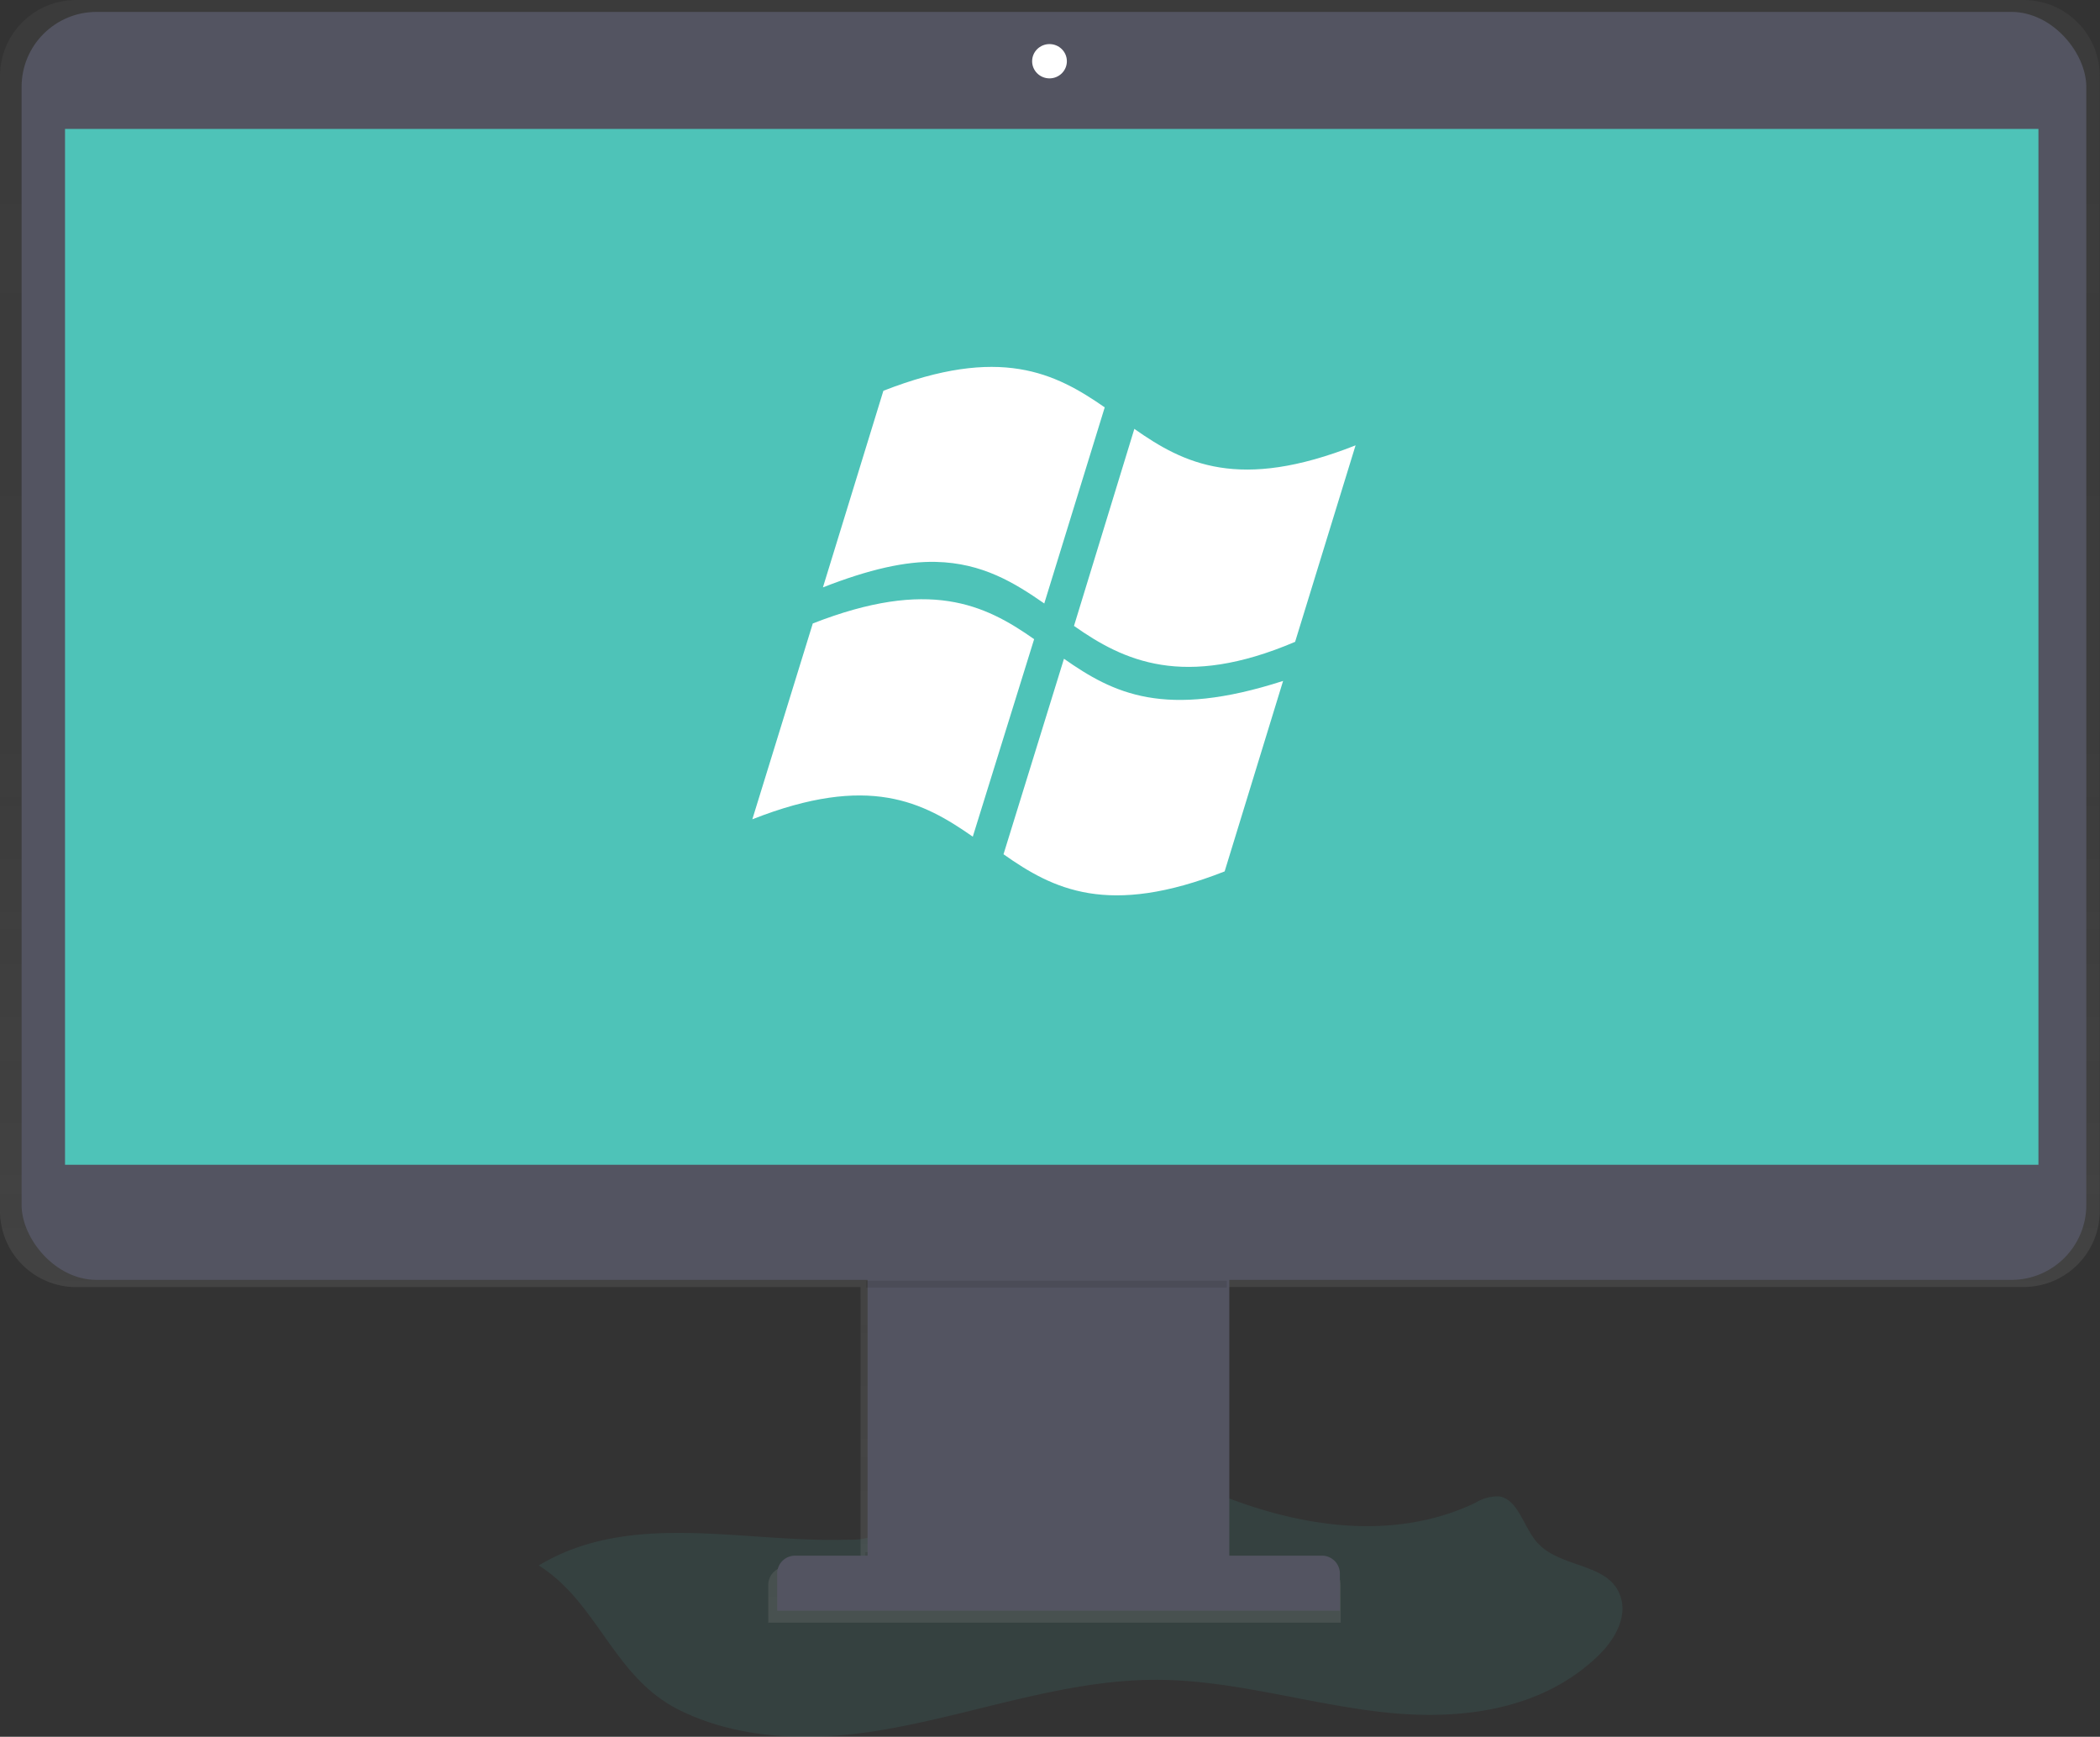<svg xmlns="http://www.w3.org/2000/svg" xmlns:xlink="http://www.w3.org/1999/xlink" viewBox="0 0 188.61 156"><rect x="0" y="0" width="188.61" height="156" fill="#333333" stroke="none"/><defs><style>.cls-1,.cls-6{fill:#4ec3b8;}.cls-1,.cls-4{opacity:0.1;isolation:isolate;}.cls-2{fill:#6c63ff;}.cls-3{fill:url(#Unbenannter_Verlauf_24);}.cls-5{fill:#535461;}.cls-7{fill:#fff;}</style><linearGradient id="Unbenannter_Verlauf_24" x1="137.51" y1="-3879.74" x2="137.51" y2="-3733.99" gradientTransform="matrix(1, 0, 0, -1, -43.2, -3733.99)" gradientUnits="userSpaceOnUse"><stop offset="0" stop-color="gray" stop-opacity="0.25"/><stop offset="0.54" stop-color="gray" stop-opacity="0.12"/><stop offset="1" stop-color="gray" stop-opacity="0.1"/></linearGradient></defs><title>desktop_logo_green_1</title><g id="Ebene_2" data-name="Ebene 2"><g id="b4e67b16-eb74-42a6-b922-9d4e1a643c89"><path class="cls-1" d="M48.39,140.61c8.3-5,18.41-2,27.82-2.32a5.85,5.85,0,0,0,3.68-1.06c1-.87,1.54-2.28,2.25-3.48,2.64-4.47,8-5.91,12.76-5.15s9,3.27,13.5,5.18c7.7,3.32,16.5,4.82,24.1,1.21a3.77,3.77,0,0,1,2.18-.58c1.66.3,2.16,2.7,3.32,4.07,2.11,2.48,6.67,1.8,7.59,5.07.54,1.9-.7,3.87-2.06,5.18-5.19,5-12.62,5.82-19.41,5.05s-13.48-2.9-20.31-2.9c-8.51,0-16.73,3.26-25.15,4.6-5.84.92-12.21.81-17.68-1.9C55.06,150.61,53.75,144,48.39,140.61Z"/><path class="cls-2" d="M176.82,8.45,164.23,9.52S170.93,21,176.82,8.45Z"/><path class="cls-2" d="M154.86,1.48l10,8S151.91,14.61,154.86,1.48Z"/><path class="cls-3" d="M181.77,0H6.85A6.84,6.84,0,0,0,0,6.83V108.77a6.85,6.85,0,0,0,6.85,6.84H77.29v25.12H70.66A1.64,1.64,0,0,0,69,142.36v3.39h51.41v-3.4a1.63,1.63,0,0,0-1.63-1.63h-8.47V115.6h71.44a6.84,6.84,0,0,0,6.84-6.83V6.83A6.84,6.84,0,0,0,181.77,0Z"/><rect class="cls-4" x="77.72" y="139.41" width="32.49" height="2.78"/><rect class="cls-5" x="77.92" y="110.84" width="32.49" height="31.35"/><path class="cls-5" d="M71.41,139.73h47.32a1.61,1.61,0,0,1,1.61,1.6v3.35H69.8v-3.35A1.61,1.61,0,0,1,71.41,139.73Z"/><rect class="cls-5" x="1.94" y="1.07" width="185.44" height="113.89" rx="6.73"/><rect class="cls-6" x="5.84" y="11.58" width="177.24" height="93.04"/><ellipse class="cls-7" cx="94.26" cy="5.5" rx="1.56" ry="1.54"/><rect class="cls-4" x="77.79" y="115.04" width="32.39" height="0.61"/><path class="cls-7" d="M92.88,57.41,87.37,75.15c-4.46-3.11-9.32-5.69-19.8-1.56L73,56,73,56C83.45,51.91,88.43,54.28,92.88,57.41Zm2.68,1.76L90.13,76.73c4.45,3.14,9.39,5.66,19.86,1.54l5.25-17.11C104.58,64.6,100,62.28,95.56,59.17Zm-1.76-5,5.42-17.58C94.77,33.5,89.82,31,79.34,35.1L73.91,52.76c4.16-1.63,7.43-2.36,10.16-2.29C88.23,50.57,91.11,52.34,93.8,54.21Zm8.09-15.68L96.46,56.22c4.43,3.12,9.83,5.71,19.86,1.43L121.75,40C111.28,44.14,106.33,41.65,101.89,38.53Z"/></g></g></svg>